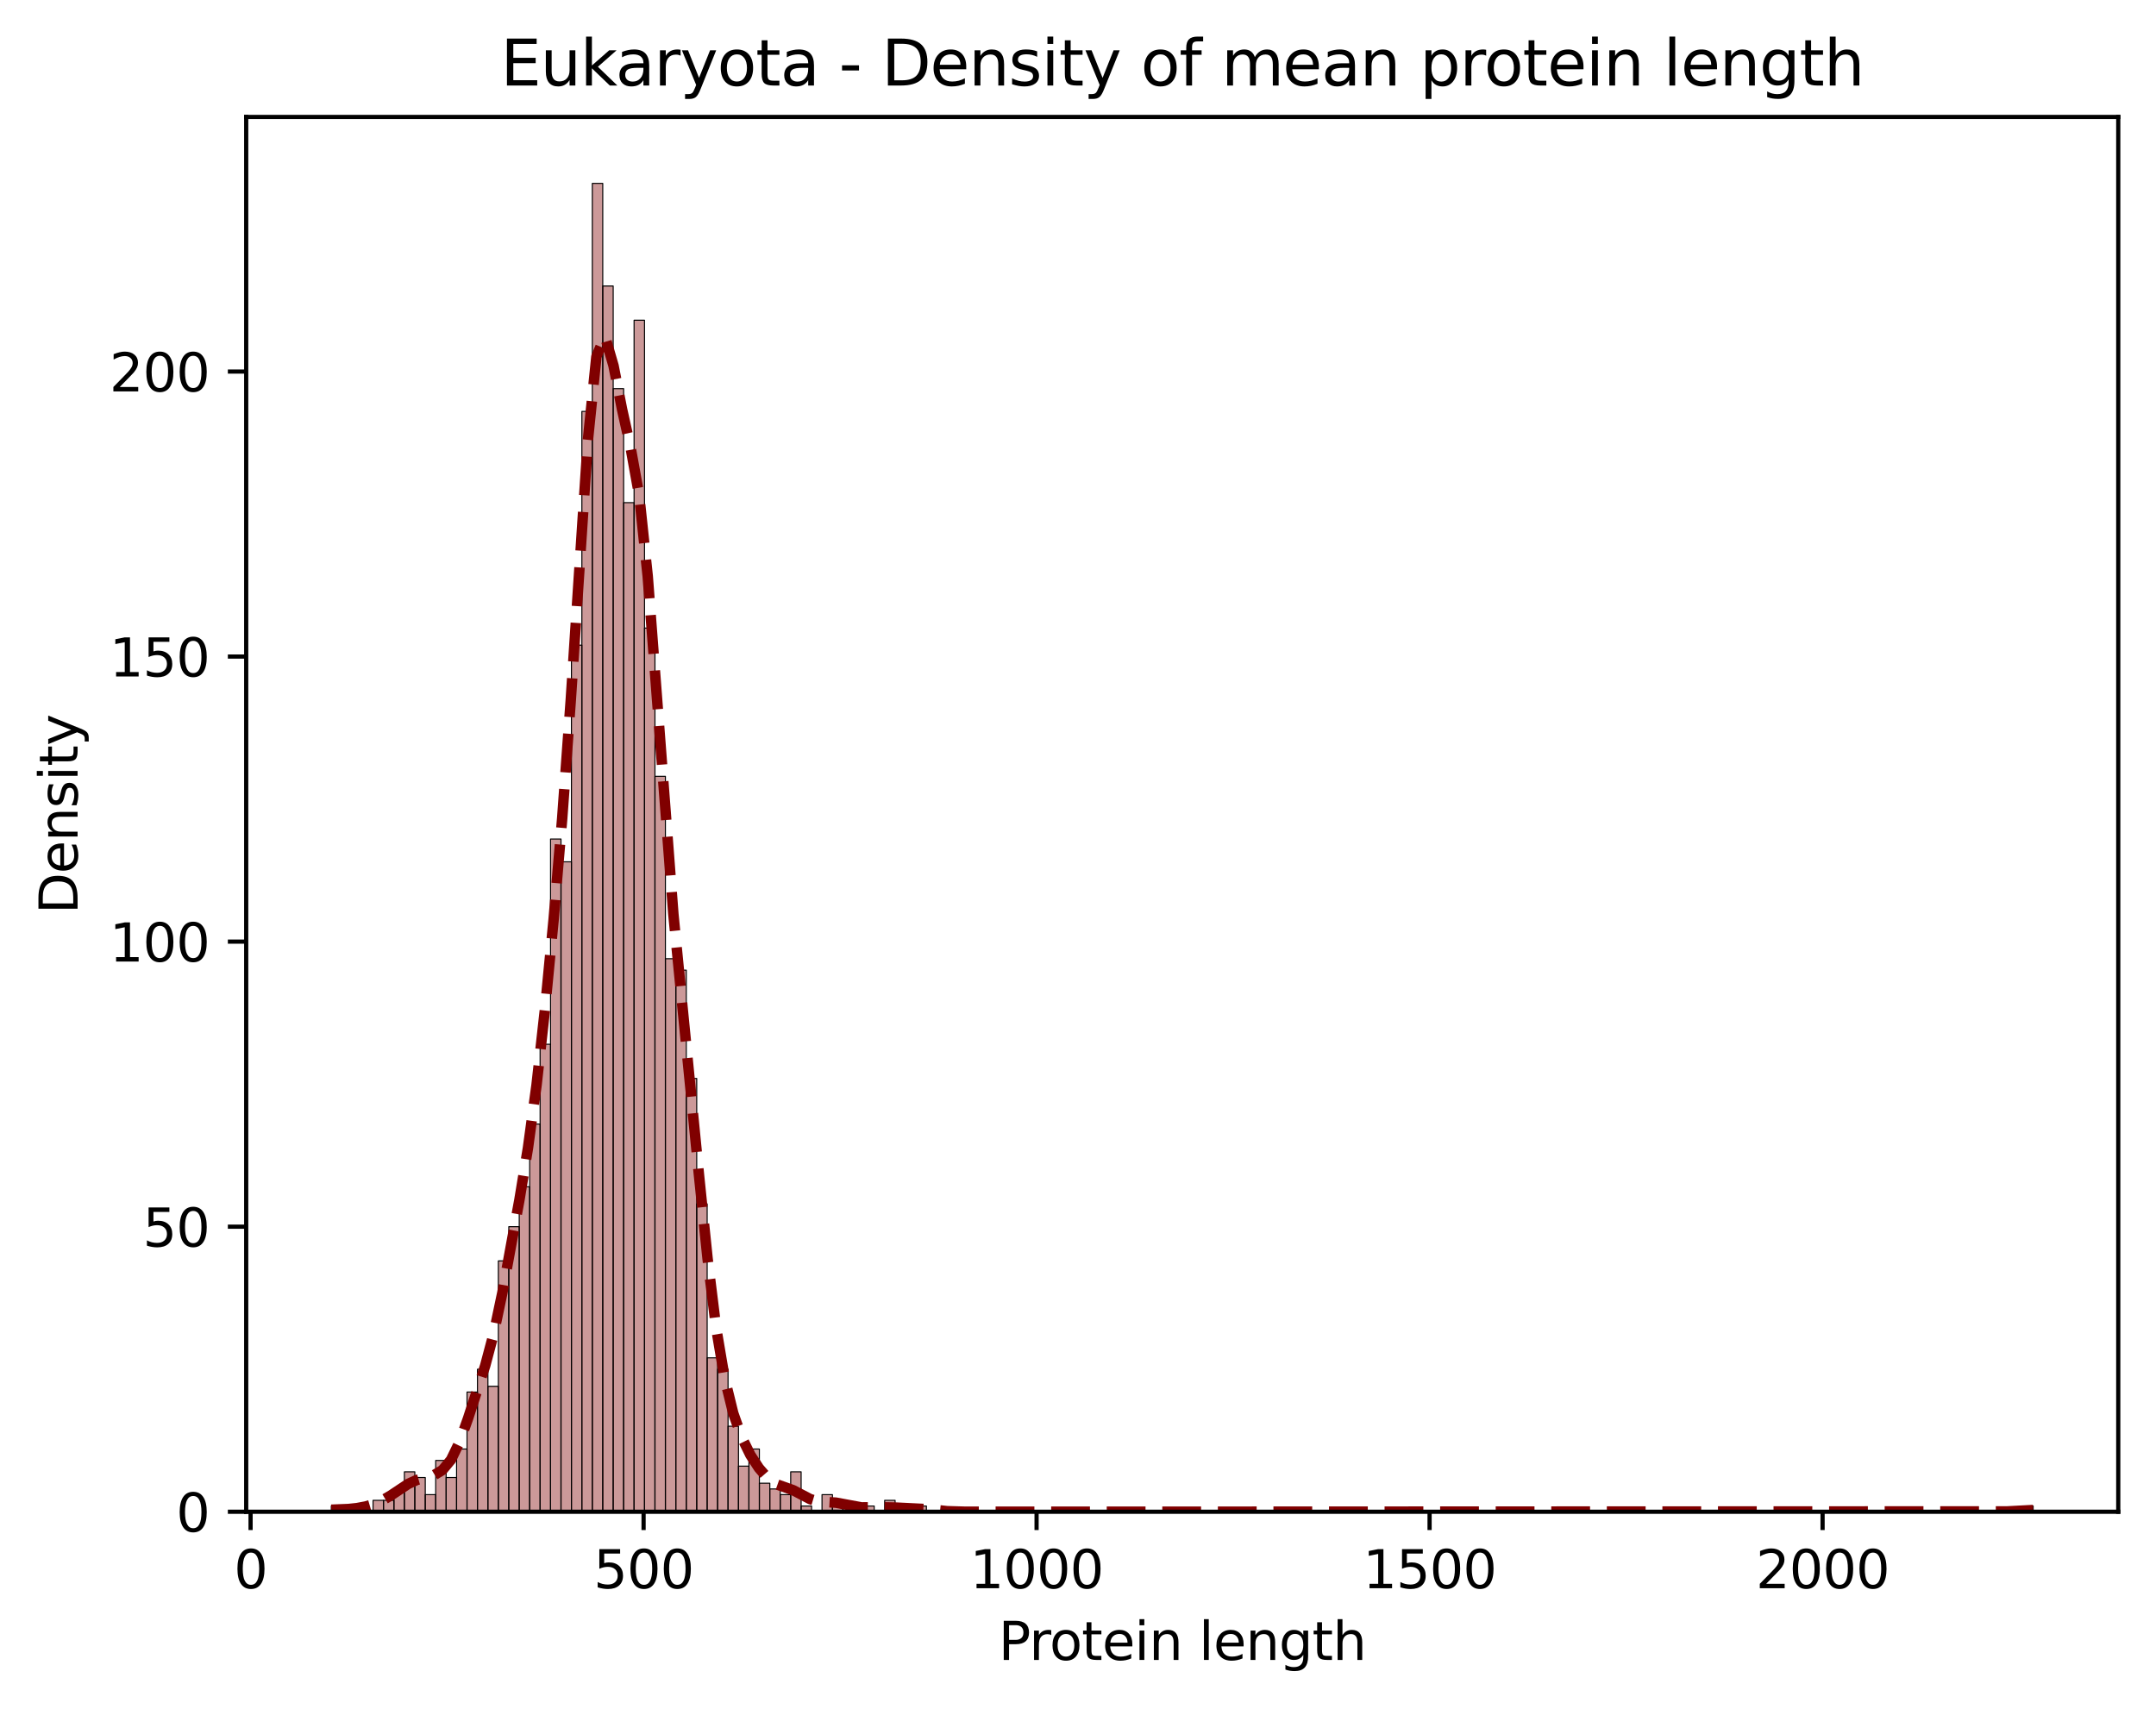 <?xml version="1.0" encoding="utf-8" standalone="no"?>
<!DOCTYPE svg PUBLIC "-//W3C//DTD SVG 1.1//EN"
  "http://www.w3.org/Graphics/SVG/1.1/DTD/svg11.dtd">
<svg xmlns:xlink="http://www.w3.org/1999/xlink" width="411.286pt" height="325.986pt" viewBox="0 0 411.286 325.986" xmlns="http://www.w3.org/2000/svg" version="1.1">
 <defs>
  <style type="text/css">*{stroke-linejoin: round; stroke-linecap: butt}</style>
 </defs>
 <g id="figure_1">
  <g id="patch_1">
   <path d="M 0 325.986 
L 411.286 325.986 
L 411.286 0 
L 0 0 
z
" style="fill: #ffffff"/>
  </g>
  <g id="axes_1">
   <g id="patch_2">
    <path d="M 46.966 288.43 
L 404.086 288.43 
L 404.086 22.318 
L 46.966 22.318 
z
" style="fill: #ffffff"/>
   </g>
   <g id="patch_3">
    <path d="M 63.198 288.43 
L 65.19 288.43 
L 65.19 287.342 
L 63.198 287.342 
z
" clip-path="url(#p324b1916d2)" style="fill: #800000; fill-opacity: 0.4; stroke: #000000; stroke-width: 0.199; stroke-linejoin: miter"/>
   </g>
   <g id="patch_4">
    <path d="M 65.19 288.43 
L 67.182 288.43 
L 67.182 288.43 
L 65.19 288.43 
z
" clip-path="url(#p324b1916d2)" style="fill: #800000; fill-opacity: 0.4; stroke: #000000; stroke-width: 0.199; stroke-linejoin: miter"/>
   </g>
   <g id="patch_5">
    <path d="M 67.182 288.43 
L 69.174 288.43 
L 69.174 287.342 
L 67.182 287.342 
z
" clip-path="url(#p324b1916d2)" style="fill: #800000; fill-opacity: 0.4; stroke: #000000; stroke-width: 0.199; stroke-linejoin: miter"/>
   </g>
   <g id="patch_6">
    <path d="M 69.174 288.43 
L 71.165 288.43 
L 71.165 288.43 
L 69.174 288.43 
z
" clip-path="url(#p324b1916d2)" style="fill: #800000; fill-opacity: 0.4; stroke: #000000; stroke-width: 0.199; stroke-linejoin: miter"/>
   </g>
   <g id="patch_7">
    <path d="M 71.165 288.43 
L 73.157 288.43 
L 73.157 286.255 
L 71.165 286.255 
z
" clip-path="url(#p324b1916d2)" style="fill: #800000; fill-opacity: 0.4; stroke: #000000; stroke-width: 0.199; stroke-linejoin: miter"/>
   </g>
   <g id="patch_8">
    <path d="M 73.157 288.43 
L 75.149 288.43 
L 75.149 286.255 
L 73.157 286.255 
z
" clip-path="url(#p324b1916d2)" style="fill: #800000; fill-opacity: 0.4; stroke: #000000; stroke-width: 0.199; stroke-linejoin: miter"/>
   </g>
   <g id="patch_9">
    <path d="M 75.149 288.43 
L 77.141 288.43 
L 77.141 284.079 
L 75.149 284.079 
z
" clip-path="url(#p324b1916d2)" style="fill: #800000; fill-opacity: 0.4; stroke: #000000; stroke-width: 0.199; stroke-linejoin: miter"/>
   </g>
   <g id="patch_10">
    <path d="M 77.141 288.43 
L 79.132 288.43 
L 79.132 280.816 
L 77.141 280.816 
z
" clip-path="url(#p324b1916d2)" style="fill: #800000; fill-opacity: 0.4; stroke: #000000; stroke-width: 0.199; stroke-linejoin: miter"/>
   </g>
   <g id="patch_11">
    <path d="M 79.132 288.43 
L 81.124 288.43 
L 81.124 281.904 
L 79.132 281.904 
z
" clip-path="url(#p324b1916d2)" style="fill: #800000; fill-opacity: 0.4; stroke: #000000; stroke-width: 0.199; stroke-linejoin: miter"/>
   </g>
   <g id="patch_12">
    <path d="M 81.124 288.43 
L 83.116 288.43 
L 83.116 285.167 
L 81.124 285.167 
z
" clip-path="url(#p324b1916d2)" style="fill: #800000; fill-opacity: 0.4; stroke: #000000; stroke-width: 0.199; stroke-linejoin: miter"/>
   </g>
   <g id="patch_13">
    <path d="M 83.116 288.43 
L 85.108 288.43 
L 85.108 278.641 
L 83.116 278.641 
z
" clip-path="url(#p324b1916d2)" style="fill: #800000; fill-opacity: 0.4; stroke: #000000; stroke-width: 0.199; stroke-linejoin: miter"/>
   </g>
   <g id="patch_14">
    <path d="M 85.108 288.43 
L 87.099 288.43 
L 87.099 281.904 
L 85.108 281.904 
z
" clip-path="url(#p324b1916d2)" style="fill: #800000; fill-opacity: 0.4; stroke: #000000; stroke-width: 0.199; stroke-linejoin: miter"/>
   </g>
   <g id="patch_15">
    <path d="M 87.099 288.43 
L 89.091 288.43 
L 89.091 276.465 
L 87.099 276.465 
z
" clip-path="url(#p324b1916d2)" style="fill: #800000; fill-opacity: 0.4; stroke: #000000; stroke-width: 0.199; stroke-linejoin: miter"/>
   </g>
   <g id="patch_16">
    <path d="M 89.091 288.43 
L 91.083 288.43 
L 91.083 265.588 
L 89.091 265.588 
z
" clip-path="url(#p324b1916d2)" style="fill: #800000; fill-opacity: 0.4; stroke: #000000; stroke-width: 0.199; stroke-linejoin: miter"/>
   </g>
   <g id="patch_17">
    <path d="M 91.083 288.43 
L 93.075 288.43 
L 93.075 261.237 
L 91.083 261.237 
z
" clip-path="url(#p324b1916d2)" style="fill: #800000; fill-opacity: 0.4; stroke: #000000; stroke-width: 0.199; stroke-linejoin: miter"/>
   </g>
   <g id="patch_18">
    <path d="M 93.075 288.43 
L 95.066 288.43 
L 95.066 264.5 
L 93.075 264.5 
z
" clip-path="url(#p324b1916d2)" style="fill: #800000; fill-opacity: 0.4; stroke: #000000; stroke-width: 0.199; stroke-linejoin: miter"/>
   </g>
   <g id="patch_19">
    <path d="M 95.066 288.43 
L 97.058 288.43 
L 97.058 240.57 
L 95.066 240.57 
z
" clip-path="url(#p324b1916d2)" style="fill: #800000; fill-opacity: 0.4; stroke: #000000; stroke-width: 0.199; stroke-linejoin: miter"/>
   </g>
   <g id="patch_20">
    <path d="M 97.058 288.43 
L 99.05 288.43 
L 99.05 234.044 
L 97.058 234.044 
z
" clip-path="url(#p324b1916d2)" style="fill: #800000; fill-opacity: 0.4; stroke: #000000; stroke-width: 0.199; stroke-linejoin: miter"/>
   </g>
   <g id="patch_21">
    <path d="M 99.05 288.43 
L 101.042 288.43 
L 101.042 226.43 
L 99.05 226.43 
z
" clip-path="url(#p324b1916d2)" style="fill: #800000; fill-opacity: 0.4; stroke: #000000; stroke-width: 0.199; stroke-linejoin: miter"/>
   </g>
   <g id="patch_22">
    <path d="M 101.042 288.43 
L 103.033 288.43 
L 103.033 214.465 
L 101.042 214.465 
z
" clip-path="url(#p324b1916d2)" style="fill: #800000; fill-opacity: 0.4; stroke: #000000; stroke-width: 0.199; stroke-linejoin: miter"/>
   </g>
   <g id="patch_23">
    <path d="M 103.033 288.43 
L 105.025 288.43 
L 105.025 199.237 
L 103.033 199.237 
z
" clip-path="url(#p324b1916d2)" style="fill: #800000; fill-opacity: 0.4; stroke: #000000; stroke-width: 0.199; stroke-linejoin: miter"/>
   </g>
   <g id="patch_24">
    <path d="M 105.025 288.43 
L 107.017 288.43 
L 107.017 160.079 
L 105.025 160.079 
z
" clip-path="url(#p324b1916d2)" style="fill: #800000; fill-opacity: 0.4; stroke: #000000; stroke-width: 0.199; stroke-linejoin: miter"/>
   </g>
   <g id="patch_25">
    <path d="M 107.017 288.43 
L 109.009 288.43 
L 109.009 164.429 
L 107.017 164.429 
z
" clip-path="url(#p324b1916d2)" style="fill: #800000; fill-opacity: 0.4; stroke: #000000; stroke-width: 0.199; stroke-linejoin: miter"/>
   </g>
   <g id="patch_26">
    <path d="M 109.009 288.43 
L 111 288.43 
L 111 123.096 
L 109.009 123.096 
z
" clip-path="url(#p324b1916d2)" style="fill: #800000; fill-opacity: 0.4; stroke: #000000; stroke-width: 0.199; stroke-linejoin: miter"/>
   </g>
   <g id="patch_27">
    <path d="M 111 288.43 
L 112.992 288.43 
L 112.992 78.499 
L 111 78.499 
z
" clip-path="url(#p324b1916d2)" style="fill: #800000; fill-opacity: 0.4; stroke: #000000; stroke-width: 0.199; stroke-linejoin: miter"/>
   </g>
   <g id="patch_28">
    <path d="M 112.992 288.43 
L 114.984 288.43 
L 114.984 34.99 
L 112.992 34.99 
z
" clip-path="url(#p324b1916d2)" style="fill: #800000; fill-opacity: 0.4; stroke: #000000; stroke-width: 0.199; stroke-linejoin: miter"/>
   </g>
   <g id="patch_29">
    <path d="M 114.984 288.43 
L 116.975 288.43 
L 116.975 54.569 
L 114.984 54.569 
z
" clip-path="url(#p324b1916d2)" style="fill: #800000; fill-opacity: 0.4; stroke: #000000; stroke-width: 0.199; stroke-linejoin: miter"/>
   </g>
   <g id="patch_30">
    <path d="M 116.975 288.43 
L 118.967 288.43 
L 118.967 74.148 
L 116.975 74.148 
z
" clip-path="url(#p324b1916d2)" style="fill: #800000; fill-opacity: 0.4; stroke: #000000; stroke-width: 0.199; stroke-linejoin: miter"/>
   </g>
   <g id="patch_31">
    <path d="M 118.967 288.43 
L 120.959 288.43 
L 120.959 95.903 
L 118.967 95.903 
z
" clip-path="url(#p324b1916d2)" style="fill: #800000; fill-opacity: 0.4; stroke: #000000; stroke-width: 0.199; stroke-linejoin: miter"/>
   </g>
   <g id="patch_32">
    <path d="M 120.959 288.43 
L 122.951 288.43 
L 122.951 61.096 
L 120.959 61.096 
z
" clip-path="url(#p324b1916d2)" style="fill: #800000; fill-opacity: 0.4; stroke: #000000; stroke-width: 0.199; stroke-linejoin: miter"/>
   </g>
   <g id="patch_33">
    <path d="M 122.951 288.43 
L 124.942 288.43 
L 124.942 119.833 
L 122.951 119.833 
z
" clip-path="url(#p324b1916d2)" style="fill: #800000; fill-opacity: 0.4; stroke: #000000; stroke-width: 0.199; stroke-linejoin: miter"/>
   </g>
   <g id="patch_34">
    <path d="M 124.942 288.43 
L 126.934 288.43 
L 126.934 148.114 
L 124.942 148.114 
z
" clip-path="url(#p324b1916d2)" style="fill: #800000; fill-opacity: 0.4; stroke: #000000; stroke-width: 0.199; stroke-linejoin: miter"/>
   </g>
   <g id="patch_35">
    <path d="M 126.934 288.43 
L 128.926 288.43 
L 128.926 182.921 
L 126.934 182.921 
z
" clip-path="url(#p324b1916d2)" style="fill: #800000; fill-opacity: 0.4; stroke: #000000; stroke-width: 0.199; stroke-linejoin: miter"/>
   </g>
   <g id="patch_36">
    <path d="M 128.926 288.43 
L 130.918 288.43 
L 130.918 185.096 
L 128.926 185.096 
z
" clip-path="url(#p324b1916d2)" style="fill: #800000; fill-opacity: 0.4; stroke: #000000; stroke-width: 0.199; stroke-linejoin: miter"/>
   </g>
   <g id="patch_37">
    <path d="M 130.918 288.43 
L 132.909 288.43 
L 132.909 205.763 
L 130.918 205.763 
z
" clip-path="url(#p324b1916d2)" style="fill: #800000; fill-opacity: 0.4; stroke: #000000; stroke-width: 0.199; stroke-linejoin: miter"/>
   </g>
   <g id="patch_38">
    <path d="M 132.909 288.43 
L 134.901 288.43 
L 134.901 229.693 
L 132.909 229.693 
z
" clip-path="url(#p324b1916d2)" style="fill: #800000; fill-opacity: 0.4; stroke: #000000; stroke-width: 0.199; stroke-linejoin: miter"/>
   </g>
   <g id="patch_39">
    <path d="M 134.901 288.43 
L 136.893 288.43 
L 136.893 259.062 
L 134.901 259.062 
z
" clip-path="url(#p324b1916d2)" style="fill: #800000; fill-opacity: 0.4; stroke: #000000; stroke-width: 0.199; stroke-linejoin: miter"/>
   </g>
   <g id="patch_40">
    <path d="M 136.893 288.43 
L 138.885 288.43 
L 138.885 261.237 
L 136.893 261.237 
z
" clip-path="url(#p324b1916d2)" style="fill: #800000; fill-opacity: 0.4; stroke: #000000; stroke-width: 0.199; stroke-linejoin: miter"/>
   </g>
   <g id="patch_41">
    <path d="M 138.885 288.43 
L 140.876 288.43 
L 140.876 272.114 
L 138.885 272.114 
z
" clip-path="url(#p324b1916d2)" style="fill: #800000; fill-opacity: 0.4; stroke: #000000; stroke-width: 0.199; stroke-linejoin: miter"/>
   </g>
   <g id="patch_42">
    <path d="M 140.876 288.43 
L 142.868 288.43 
L 142.868 279.728 
L 140.876 279.728 
z
" clip-path="url(#p324b1916d2)" style="fill: #800000; fill-opacity: 0.4; stroke: #000000; stroke-width: 0.199; stroke-linejoin: miter"/>
   </g>
   <g id="patch_43">
    <path d="M 142.868 288.43 
L 144.86 288.43 
L 144.86 276.465 
L 142.868 276.465 
z
" clip-path="url(#p324b1916d2)" style="fill: #800000; fill-opacity: 0.4; stroke: #000000; stroke-width: 0.199; stroke-linejoin: miter"/>
   </g>
   <g id="patch_44">
    <path d="M 144.86 288.43 
L 146.852 288.43 
L 146.852 282.991 
L 144.86 282.991 
z
" clip-path="url(#p324b1916d2)" style="fill: #800000; fill-opacity: 0.4; stroke: #000000; stroke-width: 0.199; stroke-linejoin: miter"/>
   </g>
   <g id="patch_45">
    <path d="M 146.852 288.43 
L 148.843 288.43 
L 148.843 284.079 
L 146.852 284.079 
z
" clip-path="url(#p324b1916d2)" style="fill: #800000; fill-opacity: 0.4; stroke: #000000; stroke-width: 0.199; stroke-linejoin: miter"/>
   </g>
   <g id="patch_46">
    <path d="M 148.843 288.43 
L 150.835 288.43 
L 150.835 285.167 
L 148.843 285.167 
z
" clip-path="url(#p324b1916d2)" style="fill: #800000; fill-opacity: 0.4; stroke: #000000; stroke-width: 0.199; stroke-linejoin: miter"/>
   </g>
   <g id="patch_47">
    <path d="M 150.835 288.43 
L 152.827 288.43 
L 152.827 280.816 
L 150.835 280.816 
z
" clip-path="url(#p324b1916d2)" style="fill: #800000; fill-opacity: 0.4; stroke: #000000; stroke-width: 0.199; stroke-linejoin: miter"/>
   </g>
   <g id="patch_48">
    <path d="M 152.827 288.43 
L 154.819 288.43 
L 154.819 287.342 
L 152.827 287.342 
z
" clip-path="url(#p324b1916d2)" style="fill: #800000; fill-opacity: 0.4; stroke: #000000; stroke-width: 0.199; stroke-linejoin: miter"/>
   </g>
   <g id="patch_49">
    <path d="M 154.819 288.43 
L 156.81 288.43 
L 156.81 288.43 
L 154.819 288.43 
z
" clip-path="url(#p324b1916d2)" style="fill: #800000; fill-opacity: 0.4; stroke: #000000; stroke-width: 0.199; stroke-linejoin: miter"/>
   </g>
   <g id="patch_50">
    <path d="M 156.81 288.43 
L 158.802 288.43 
L 158.802 285.167 
L 156.81 285.167 
z
" clip-path="url(#p324b1916d2)" style="fill: #800000; fill-opacity: 0.4; stroke: #000000; stroke-width: 0.199; stroke-linejoin: miter"/>
   </g>
   <g id="patch_51">
    <path d="M 158.802 288.43 
L 160.794 288.43 
L 160.794 286.255 
L 158.802 286.255 
z
" clip-path="url(#p324b1916d2)" style="fill: #800000; fill-opacity: 0.4; stroke: #000000; stroke-width: 0.199; stroke-linejoin: miter"/>
   </g>
   <g id="patch_52">
    <path d="M 160.794 288.43 
L 162.786 288.43 
L 162.786 287.342 
L 160.794 287.342 
z
" clip-path="url(#p324b1916d2)" style="fill: #800000; fill-opacity: 0.4; stroke: #000000; stroke-width: 0.199; stroke-linejoin: miter"/>
   </g>
   <g id="patch_53">
    <path d="M 162.786 288.43 
L 164.777 288.43 
L 164.777 288.43 
L 162.786 288.43 
z
" clip-path="url(#p324b1916d2)" style="fill: #800000; fill-opacity: 0.4; stroke: #000000; stroke-width: 0.199; stroke-linejoin: miter"/>
   </g>
   <g id="patch_54">
    <path d="M 164.777 288.43 
L 166.769 288.43 
L 166.769 287.342 
L 164.777 287.342 
z
" clip-path="url(#p324b1916d2)" style="fill: #800000; fill-opacity: 0.4; stroke: #000000; stroke-width: 0.199; stroke-linejoin: miter"/>
   </g>
   <g id="patch_55">
    <path d="M 166.769 288.43 
L 168.761 288.43 
L 168.761 288.43 
L 166.769 288.43 
z
" clip-path="url(#p324b1916d2)" style="fill: #800000; fill-opacity: 0.4; stroke: #000000; stroke-width: 0.199; stroke-linejoin: miter"/>
   </g>
   <g id="patch_56">
    <path d="M 168.761 288.43 
L 170.753 288.43 
L 170.753 286.255 
L 168.761 286.255 
z
" clip-path="url(#p324b1916d2)" style="fill: #800000; fill-opacity: 0.4; stroke: #000000; stroke-width: 0.199; stroke-linejoin: miter"/>
   </g>
   <g id="patch_57">
    <path d="M 170.753 288.43 
L 172.744 288.43 
L 172.744 288.43 
L 170.753 288.43 
z
" clip-path="url(#p324b1916d2)" style="fill: #800000; fill-opacity: 0.4; stroke: #000000; stroke-width: 0.199; stroke-linejoin: miter"/>
   </g>
   <g id="patch_58">
    <path d="M 172.744 288.43 
L 174.736 288.43 
L 174.736 287.342 
L 172.744 287.342 
z
" clip-path="url(#p324b1916d2)" style="fill: #800000; fill-opacity: 0.4; stroke: #000000; stroke-width: 0.199; stroke-linejoin: miter"/>
   </g>
   <g id="patch_59">
    <path d="M 174.736 288.43 
L 176.728 288.43 
L 176.728 287.342 
L 174.736 287.342 
z
" clip-path="url(#p324b1916d2)" style="fill: #800000; fill-opacity: 0.4; stroke: #000000; stroke-width: 0.199; stroke-linejoin: miter"/>
   </g>
   <g id="patch_60">
    <path d="M 176.728 288.43 
L 178.72 288.43 
L 178.72 288.43 
L 176.728 288.43 
z
" clip-path="url(#p324b1916d2)" style="fill: #800000; fill-opacity: 0.4; stroke: #000000; stroke-width: 0.199; stroke-linejoin: miter"/>
   </g>
   <g id="patch_61">
    <path d="M 178.72 288.43 
L 180.711 288.43 
L 180.711 288.43 
L 178.72 288.43 
z
" clip-path="url(#p324b1916d2)" style="fill: #800000; fill-opacity: 0.4; stroke: #000000; stroke-width: 0.199; stroke-linejoin: miter"/>
   </g>
   <g id="patch_62">
    <path d="M 180.711 288.43 
L 182.703 288.43 
L 182.703 288.43 
L 180.711 288.43 
z
" clip-path="url(#p324b1916d2)" style="fill: #800000; fill-opacity: 0.4; stroke: #000000; stroke-width: 0.199; stroke-linejoin: miter"/>
   </g>
   <g id="patch_63">
    <path d="M 182.703 288.43 
L 184.695 288.43 
L 184.695 288.43 
L 182.703 288.43 
z
" clip-path="url(#p324b1916d2)" style="fill: #800000; fill-opacity: 0.4; stroke: #000000; stroke-width: 0.199; stroke-linejoin: miter"/>
   </g>
   <g id="patch_64">
    <path d="M 184.695 288.43 
L 186.687 288.43 
L 186.687 288.43 
L 184.695 288.43 
z
" clip-path="url(#p324b1916d2)" style="fill: #800000; fill-opacity: 0.4; stroke: #000000; stroke-width: 0.199; stroke-linejoin: miter"/>
   </g>
   <g id="patch_65">
    <path d="M 186.687 288.43 
L 188.678 288.43 
L 188.678 288.43 
L 186.687 288.43 
z
" clip-path="url(#p324b1916d2)" style="fill: #800000; fill-opacity: 0.4; stroke: #000000; stroke-width: 0.199; stroke-linejoin: miter"/>
   </g>
   <g id="patch_66">
    <path d="M 188.678 288.43 
L 190.67 288.43 
L 190.67 288.43 
L 188.678 288.43 
z
" clip-path="url(#p324b1916d2)" style="fill: #800000; fill-opacity: 0.4; stroke: #000000; stroke-width: 0.199; stroke-linejoin: miter"/>
   </g>
   <g id="patch_67">
    <path d="M 190.67 288.43 
L 192.662 288.43 
L 192.662 288.43 
L 190.67 288.43 
z
" clip-path="url(#p324b1916d2)" style="fill: #800000; fill-opacity: 0.4; stroke: #000000; stroke-width: 0.199; stroke-linejoin: miter"/>
   </g>
   <g id="patch_68">
    <path d="M 192.662 288.43 
L 194.654 288.43 
L 194.654 288.43 
L 192.662 288.43 
z
" clip-path="url(#p324b1916d2)" style="fill: #800000; fill-opacity: 0.4; stroke: #000000; stroke-width: 0.199; stroke-linejoin: miter"/>
   </g>
   <g id="patch_69">
    <path d="M 194.654 288.43 
L 196.645 288.43 
L 196.645 288.43 
L 194.654 288.43 
z
" clip-path="url(#p324b1916d2)" style="fill: #800000; fill-opacity: 0.4; stroke: #000000; stroke-width: 0.199; stroke-linejoin: miter"/>
   </g>
   <g id="patch_70">
    <path d="M 196.645 288.43 
L 198.637 288.43 
L 198.637 288.43 
L 196.645 288.43 
z
" clip-path="url(#p324b1916d2)" style="fill: #800000; fill-opacity: 0.4; stroke: #000000; stroke-width: 0.199; stroke-linejoin: miter"/>
   </g>
   <g id="patch_71">
    <path d="M 198.637 288.43 
L 200.629 288.43 
L 200.629 288.43 
L 198.637 288.43 
z
" clip-path="url(#p324b1916d2)" style="fill: #800000; fill-opacity: 0.4; stroke: #000000; stroke-width: 0.199; stroke-linejoin: miter"/>
   </g>
   <g id="patch_72">
    <path d="M 200.629 288.43 
L 202.621 288.43 
L 202.621 288.43 
L 200.629 288.43 
z
" clip-path="url(#p324b1916d2)" style="fill: #800000; fill-opacity: 0.4; stroke: #000000; stroke-width: 0.199; stroke-linejoin: miter"/>
   </g>
   <g id="patch_73">
    <path d="M 202.621 288.43 
L 204.612 288.43 
L 204.612 288.43 
L 202.621 288.43 
z
" clip-path="url(#p324b1916d2)" style="fill: #800000; fill-opacity: 0.4; stroke: #000000; stroke-width: 0.199; stroke-linejoin: miter"/>
   </g>
   <g id="patch_74">
    <path d="M 204.612 288.43 
L 206.604 288.43 
L 206.604 288.43 
L 204.612 288.43 
z
" clip-path="url(#p324b1916d2)" style="fill: #800000; fill-opacity: 0.4; stroke: #000000; stroke-width: 0.199; stroke-linejoin: miter"/>
   </g>
   <g id="patch_75">
    <path d="M 206.604 288.43 
L 208.596 288.43 
L 208.596 288.43 
L 206.604 288.43 
z
" clip-path="url(#p324b1916d2)" style="fill: #800000; fill-opacity: 0.4; stroke: #000000; stroke-width: 0.199; stroke-linejoin: miter"/>
   </g>
   <g id="patch_76">
    <path d="M 208.596 288.43 
L 210.588 288.43 
L 210.588 288.43 
L 208.596 288.43 
z
" clip-path="url(#p324b1916d2)" style="fill: #800000; fill-opacity: 0.4; stroke: #000000; stroke-width: 0.199; stroke-linejoin: miter"/>
   </g>
   <g id="patch_77">
    <path d="M 210.588 288.43 
L 212.579 288.43 
L 212.579 288.43 
L 210.588 288.43 
z
" clip-path="url(#p324b1916d2)" style="fill: #800000; fill-opacity: 0.4; stroke: #000000; stroke-width: 0.199; stroke-linejoin: miter"/>
   </g>
   <g id="patch_78">
    <path d="M 212.579 288.43 
L 214.571 288.43 
L 214.571 288.43 
L 212.579 288.43 
z
" clip-path="url(#p324b1916d2)" style="fill: #800000; fill-opacity: 0.4; stroke: #000000; stroke-width: 0.199; stroke-linejoin: miter"/>
   </g>
   <g id="patch_79">
    <path d="M 214.571 288.43 
L 216.563 288.43 
L 216.563 288.43 
L 214.571 288.43 
z
" clip-path="url(#p324b1916d2)" style="fill: #800000; fill-opacity: 0.4; stroke: #000000; stroke-width: 0.199; stroke-linejoin: miter"/>
   </g>
   <g id="patch_80">
    <path d="M 216.563 288.43 
L 218.555 288.43 
L 218.555 288.43 
L 216.563 288.43 
z
" clip-path="url(#p324b1916d2)" style="fill: #800000; fill-opacity: 0.4; stroke: #000000; stroke-width: 0.199; stroke-linejoin: miter"/>
   </g>
   <g id="patch_81">
    <path d="M 218.555 288.43 
L 220.546 288.43 
L 220.546 288.43 
L 218.555 288.43 
z
" clip-path="url(#p324b1916d2)" style="fill: #800000; fill-opacity: 0.4; stroke: #000000; stroke-width: 0.199; stroke-linejoin: miter"/>
   </g>
   <g id="patch_82">
    <path d="M 220.546 288.43 
L 222.538 288.43 
L 222.538 288.43 
L 220.546 288.43 
z
" clip-path="url(#p324b1916d2)" style="fill: #800000; fill-opacity: 0.4; stroke: #000000; stroke-width: 0.199; stroke-linejoin: miter"/>
   </g>
   <g id="patch_83">
    <path d="M 222.538 288.43 
L 224.53 288.43 
L 224.53 288.43 
L 222.538 288.43 
z
" clip-path="url(#p324b1916d2)" style="fill: #800000; fill-opacity: 0.4; stroke: #000000; stroke-width: 0.199; stroke-linejoin: miter"/>
   </g>
   <g id="patch_84">
    <path d="M 224.53 288.43 
L 226.521 288.43 
L 226.521 288.43 
L 224.53 288.43 
z
" clip-path="url(#p324b1916d2)" style="fill: #800000; fill-opacity: 0.4; stroke: #000000; stroke-width: 0.199; stroke-linejoin: miter"/>
   </g>
   <g id="patch_85">
    <path d="M 226.521 288.43 
L 228.513 288.43 
L 228.513 288.43 
L 226.521 288.43 
z
" clip-path="url(#p324b1916d2)" style="fill: #800000; fill-opacity: 0.4; stroke: #000000; stroke-width: 0.199; stroke-linejoin: miter"/>
   </g>
   <g id="patch_86">
    <path d="M 228.513 288.43 
L 230.505 288.43 
L 230.505 288.43 
L 228.513 288.43 
z
" clip-path="url(#p324b1916d2)" style="fill: #800000; fill-opacity: 0.4; stroke: #000000; stroke-width: 0.199; stroke-linejoin: miter"/>
   </g>
   <g id="patch_87">
    <path d="M 230.505 288.43 
L 232.497 288.43 
L 232.497 288.43 
L 230.505 288.43 
z
" clip-path="url(#p324b1916d2)" style="fill: #800000; fill-opacity: 0.4; stroke: #000000; stroke-width: 0.199; stroke-linejoin: miter"/>
   </g>
   <g id="patch_88">
    <path d="M 232.497 288.43 
L 234.488 288.43 
L 234.488 288.43 
L 232.497 288.43 
z
" clip-path="url(#p324b1916d2)" style="fill: #800000; fill-opacity: 0.4; stroke: #000000; stroke-width: 0.199; stroke-linejoin: miter"/>
   </g>
   <g id="patch_89">
    <path d="M 234.488 288.43 
L 236.48 288.43 
L 236.48 288.43 
L 234.488 288.43 
z
" clip-path="url(#p324b1916d2)" style="fill: #800000; fill-opacity: 0.4; stroke: #000000; stroke-width: 0.199; stroke-linejoin: miter"/>
   </g>
   <g id="patch_90">
    <path d="M 236.48 288.43 
L 238.472 288.43 
L 238.472 288.43 
L 236.48 288.43 
z
" clip-path="url(#p324b1916d2)" style="fill: #800000; fill-opacity: 0.4; stroke: #000000; stroke-width: 0.199; stroke-linejoin: miter"/>
   </g>
   <g id="patch_91">
    <path d="M 238.472 288.43 
L 240.464 288.43 
L 240.464 288.43 
L 238.472 288.43 
z
" clip-path="url(#p324b1916d2)" style="fill: #800000; fill-opacity: 0.4; stroke: #000000; stroke-width: 0.199; stroke-linejoin: miter"/>
   </g>
   <g id="patch_92">
    <path d="M 240.464 288.43 
L 242.455 288.43 
L 242.455 288.43 
L 240.464 288.43 
z
" clip-path="url(#p324b1916d2)" style="fill: #800000; fill-opacity: 0.4; stroke: #000000; stroke-width: 0.199; stroke-linejoin: miter"/>
   </g>
   <g id="patch_93">
    <path d="M 242.455 288.43 
L 244.447 288.43 
L 244.447 288.43 
L 242.455 288.43 
z
" clip-path="url(#p324b1916d2)" style="fill: #800000; fill-opacity: 0.4; stroke: #000000; stroke-width: 0.199; stroke-linejoin: miter"/>
   </g>
   <g id="patch_94">
    <path d="M 244.447 288.43 
L 246.439 288.43 
L 246.439 288.43 
L 244.447 288.43 
z
" clip-path="url(#p324b1916d2)" style="fill: #800000; fill-opacity: 0.4; stroke: #000000; stroke-width: 0.199; stroke-linejoin: miter"/>
   </g>
   <g id="patch_95">
    <path d="M 246.439 288.43 
L 248.431 288.43 
L 248.431 288.43 
L 246.439 288.43 
z
" clip-path="url(#p324b1916d2)" style="fill: #800000; fill-opacity: 0.4; stroke: #000000; stroke-width: 0.199; stroke-linejoin: miter"/>
   </g>
   <g id="patch_96">
    <path d="M 248.431 288.43 
L 250.422 288.43 
L 250.422 288.43 
L 248.431 288.43 
z
" clip-path="url(#p324b1916d2)" style="fill: #800000; fill-opacity: 0.4; stroke: #000000; stroke-width: 0.199; stroke-linejoin: miter"/>
   </g>
   <g id="patch_97">
    <path d="M 250.422 288.43 
L 252.414 288.43 
L 252.414 288.43 
L 250.422 288.43 
z
" clip-path="url(#p324b1916d2)" style="fill: #800000; fill-opacity: 0.4; stroke: #000000; stroke-width: 0.199; stroke-linejoin: miter"/>
   </g>
   <g id="patch_98">
    <path d="M 252.414 288.43 
L 254.406 288.43 
L 254.406 288.43 
L 252.414 288.43 
z
" clip-path="url(#p324b1916d2)" style="fill: #800000; fill-opacity: 0.4; stroke: #000000; stroke-width: 0.199; stroke-linejoin: miter"/>
   </g>
   <g id="patch_99">
    <path d="M 254.406 288.43 
L 256.398 288.43 
L 256.398 288.43 
L 254.406 288.43 
z
" clip-path="url(#p324b1916d2)" style="fill: #800000; fill-opacity: 0.4; stroke: #000000; stroke-width: 0.199; stroke-linejoin: miter"/>
   </g>
   <g id="patch_100">
    <path d="M 256.398 288.43 
L 258.389 288.43 
L 258.389 288.43 
L 256.398 288.43 
z
" clip-path="url(#p324b1916d2)" style="fill: #800000; fill-opacity: 0.4; stroke: #000000; stroke-width: 0.199; stroke-linejoin: miter"/>
   </g>
   <g id="patch_101">
    <path d="M 258.389 288.43 
L 260.381 288.43 
L 260.381 288.43 
L 258.389 288.43 
z
" clip-path="url(#p324b1916d2)" style="fill: #800000; fill-opacity: 0.4; stroke: #000000; stroke-width: 0.199; stroke-linejoin: miter"/>
   </g>
   <g id="patch_102">
    <path d="M 260.381 288.43 
L 262.373 288.43 
L 262.373 288.43 
L 260.381 288.43 
z
" clip-path="url(#p324b1916d2)" style="fill: #800000; fill-opacity: 0.4; stroke: #000000; stroke-width: 0.199; stroke-linejoin: miter"/>
   </g>
   <g id="patch_103">
    <path d="M 262.373 288.43 
L 264.365 288.43 
L 264.365 288.43 
L 262.373 288.43 
z
" clip-path="url(#p324b1916d2)" style="fill: #800000; fill-opacity: 0.4; stroke: #000000; stroke-width: 0.199; stroke-linejoin: miter"/>
   </g>
   <g id="patch_104">
    <path d="M 264.365 288.43 
L 266.356 288.43 
L 266.356 288.43 
L 264.365 288.43 
z
" clip-path="url(#p324b1916d2)" style="fill: #800000; fill-opacity: 0.4; stroke: #000000; stroke-width: 0.199; stroke-linejoin: miter"/>
   </g>
   <g id="patch_105">
    <path d="M 266.356 288.43 
L 268.348 288.43 
L 268.348 288.43 
L 266.356 288.43 
z
" clip-path="url(#p324b1916d2)" style="fill: #800000; fill-opacity: 0.4; stroke: #000000; stroke-width: 0.199; stroke-linejoin: miter"/>
   </g>
   <g id="patch_106">
    <path d="M 268.348 288.43 
L 270.34 288.43 
L 270.34 288.43 
L 268.348 288.43 
z
" clip-path="url(#p324b1916d2)" style="fill: #800000; fill-opacity: 0.4; stroke: #000000; stroke-width: 0.199; stroke-linejoin: miter"/>
   </g>
   <g id="patch_107">
    <path d="M 270.34 288.43 
L 272.332 288.43 
L 272.332 288.43 
L 270.34 288.43 
z
" clip-path="url(#p324b1916d2)" style="fill: #800000; fill-opacity: 0.4; stroke: #000000; stroke-width: 0.199; stroke-linejoin: miter"/>
   </g>
   <g id="patch_108">
    <path d="M 272.332 288.43 
L 274.323 288.43 
L 274.323 288.43 
L 272.332 288.43 
z
" clip-path="url(#p324b1916d2)" style="fill: #800000; fill-opacity: 0.4; stroke: #000000; stroke-width: 0.199; stroke-linejoin: miter"/>
   </g>
   <g id="patch_109">
    <path d="M 274.323 288.43 
L 276.315 288.43 
L 276.315 288.43 
L 274.323 288.43 
z
" clip-path="url(#p324b1916d2)" style="fill: #800000; fill-opacity: 0.4; stroke: #000000; stroke-width: 0.199; stroke-linejoin: miter"/>
   </g>
   <g id="patch_110">
    <path d="M 276.315 288.43 
L 278.307 288.43 
L 278.307 288.43 
L 276.315 288.43 
z
" clip-path="url(#p324b1916d2)" style="fill: #800000; fill-opacity: 0.4; stroke: #000000; stroke-width: 0.199; stroke-linejoin: miter"/>
   </g>
   <g id="patch_111">
    <path d="M 278.307 288.43 
L 280.299 288.43 
L 280.299 288.43 
L 278.307 288.43 
z
" clip-path="url(#p324b1916d2)" style="fill: #800000; fill-opacity: 0.4; stroke: #000000; stroke-width: 0.199; stroke-linejoin: miter"/>
   </g>
   <g id="patch_112">
    <path d="M 280.299 288.43 
L 282.29 288.43 
L 282.29 288.43 
L 280.299 288.43 
z
" clip-path="url(#p324b1916d2)" style="fill: #800000; fill-opacity: 0.4; stroke: #000000; stroke-width: 0.199; stroke-linejoin: miter"/>
   </g>
   <g id="patch_113">
    <path d="M 282.29 288.43 
L 284.282 288.43 
L 284.282 288.43 
L 282.29 288.43 
z
" clip-path="url(#p324b1916d2)" style="fill: #800000; fill-opacity: 0.4; stroke: #000000; stroke-width: 0.199; stroke-linejoin: miter"/>
   </g>
   <g id="patch_114">
    <path d="M 284.282 288.43 
L 286.274 288.43 
L 286.274 288.43 
L 284.282 288.43 
z
" clip-path="url(#p324b1916d2)" style="fill: #800000; fill-opacity: 0.4; stroke: #000000; stroke-width: 0.199; stroke-linejoin: miter"/>
   </g>
   <g id="patch_115">
    <path d="M 286.274 288.43 
L 288.266 288.43 
L 288.266 288.43 
L 286.274 288.43 
z
" clip-path="url(#p324b1916d2)" style="fill: #800000; fill-opacity: 0.4; stroke: #000000; stroke-width: 0.199; stroke-linejoin: miter"/>
   </g>
   <g id="patch_116">
    <path d="M 288.266 288.43 
L 290.257 288.43 
L 290.257 288.43 
L 288.266 288.43 
z
" clip-path="url(#p324b1916d2)" style="fill: #800000; fill-opacity: 0.4; stroke: #000000; stroke-width: 0.199; stroke-linejoin: miter"/>
   </g>
   <g id="patch_117">
    <path d="M 290.257 288.43 
L 292.249 288.43 
L 292.249 288.43 
L 290.257 288.43 
z
" clip-path="url(#p324b1916d2)" style="fill: #800000; fill-opacity: 0.4; stroke: #000000; stroke-width: 0.199; stroke-linejoin: miter"/>
   </g>
   <g id="patch_118">
    <path d="M 292.249 288.43 
L 294.241 288.43 
L 294.241 288.43 
L 292.249 288.43 
z
" clip-path="url(#p324b1916d2)" style="fill: #800000; fill-opacity: 0.4; stroke: #000000; stroke-width: 0.199; stroke-linejoin: miter"/>
   </g>
   <g id="patch_119">
    <path d="M 294.241 288.43 
L 296.233 288.43 
L 296.233 288.43 
L 294.241 288.43 
z
" clip-path="url(#p324b1916d2)" style="fill: #800000; fill-opacity: 0.4; stroke: #000000; stroke-width: 0.199; stroke-linejoin: miter"/>
   </g>
   <g id="patch_120">
    <path d="M 296.233 288.43 
L 298.224 288.43 
L 298.224 288.43 
L 296.233 288.43 
z
" clip-path="url(#p324b1916d2)" style="fill: #800000; fill-opacity: 0.4; stroke: #000000; stroke-width: 0.199; stroke-linejoin: miter"/>
   </g>
   <g id="patch_121">
    <path d="M 298.224 288.43 
L 300.216 288.43 
L 300.216 288.43 
L 298.224 288.43 
z
" clip-path="url(#p324b1916d2)" style="fill: #800000; fill-opacity: 0.4; stroke: #000000; stroke-width: 0.199; stroke-linejoin: miter"/>
   </g>
   <g id="patch_122">
    <path d="M 300.216 288.43 
L 302.208 288.43 
L 302.208 288.43 
L 300.216 288.43 
z
" clip-path="url(#p324b1916d2)" style="fill: #800000; fill-opacity: 0.4; stroke: #000000; stroke-width: 0.199; stroke-linejoin: miter"/>
   </g>
   <g id="patch_123">
    <path d="M 302.208 288.43 
L 304.2 288.43 
L 304.2 288.43 
L 302.208 288.43 
z
" clip-path="url(#p324b1916d2)" style="fill: #800000; fill-opacity: 0.4; stroke: #000000; stroke-width: 0.199; stroke-linejoin: miter"/>
   </g>
   <g id="patch_124">
    <path d="M 304.2 288.43 
L 306.191 288.43 
L 306.191 288.43 
L 304.2 288.43 
z
" clip-path="url(#p324b1916d2)" style="fill: #800000; fill-opacity: 0.4; stroke: #000000; stroke-width: 0.199; stroke-linejoin: miter"/>
   </g>
   <g id="patch_125">
    <path d="M 306.191 288.43 
L 308.183 288.43 
L 308.183 288.43 
L 306.191 288.43 
z
" clip-path="url(#p324b1916d2)" style="fill: #800000; fill-opacity: 0.4; stroke: #000000; stroke-width: 0.199; stroke-linejoin: miter"/>
   </g>
   <g id="patch_126">
    <path d="M 308.183 288.43 
L 310.175 288.43 
L 310.175 288.43 
L 308.183 288.43 
z
" clip-path="url(#p324b1916d2)" style="fill: #800000; fill-opacity: 0.4; stroke: #000000; stroke-width: 0.199; stroke-linejoin: miter"/>
   </g>
   <g id="patch_127">
    <path d="M 310.175 288.43 
L 312.167 288.43 
L 312.167 288.43 
L 310.175 288.43 
z
" clip-path="url(#p324b1916d2)" style="fill: #800000; fill-opacity: 0.4; stroke: #000000; stroke-width: 0.199; stroke-linejoin: miter"/>
   </g>
   <g id="patch_128">
    <path d="M 312.167 288.43 
L 314.158 288.43 
L 314.158 288.43 
L 312.167 288.43 
z
" clip-path="url(#p324b1916d2)" style="fill: #800000; fill-opacity: 0.4; stroke: #000000; stroke-width: 0.199; stroke-linejoin: miter"/>
   </g>
   <g id="patch_129">
    <path d="M 314.158 288.43 
L 316.15 288.43 
L 316.15 288.43 
L 314.158 288.43 
z
" clip-path="url(#p324b1916d2)" style="fill: #800000; fill-opacity: 0.4; stroke: #000000; stroke-width: 0.199; stroke-linejoin: miter"/>
   </g>
   <g id="patch_130">
    <path d="M 316.15 288.43 
L 318.142 288.43 
L 318.142 288.43 
L 316.15 288.43 
z
" clip-path="url(#p324b1916d2)" style="fill: #800000; fill-opacity: 0.4; stroke: #000000; stroke-width: 0.199; stroke-linejoin: miter"/>
   </g>
   <g id="patch_131">
    <path d="M 318.142 288.43 
L 320.134 288.43 
L 320.134 288.43 
L 318.142 288.43 
z
" clip-path="url(#p324b1916d2)" style="fill: #800000; fill-opacity: 0.4; stroke: #000000; stroke-width: 0.199; stroke-linejoin: miter"/>
   </g>
   <g id="patch_132">
    <path d="M 320.134 288.43 
L 322.125 288.43 
L 322.125 288.43 
L 320.134 288.43 
z
" clip-path="url(#p324b1916d2)" style="fill: #800000; fill-opacity: 0.4; stroke: #000000; stroke-width: 0.199; stroke-linejoin: miter"/>
   </g>
   <g id="patch_133">
    <path d="M 322.125 288.43 
L 324.117 288.43 
L 324.117 288.43 
L 322.125 288.43 
z
" clip-path="url(#p324b1916d2)" style="fill: #800000; fill-opacity: 0.4; stroke: #000000; stroke-width: 0.199; stroke-linejoin: miter"/>
   </g>
   <g id="patch_134">
    <path d="M 324.117 288.43 
L 326.109 288.43 
L 326.109 288.43 
L 324.117 288.43 
z
" clip-path="url(#p324b1916d2)" style="fill: #800000; fill-opacity: 0.4; stroke: #000000; stroke-width: 0.199; stroke-linejoin: miter"/>
   </g>
   <g id="patch_135">
    <path d="M 326.109 288.43 
L 328.101 288.43 
L 328.101 288.43 
L 326.109 288.43 
z
" clip-path="url(#p324b1916d2)" style="fill: #800000; fill-opacity: 0.4; stroke: #000000; stroke-width: 0.199; stroke-linejoin: miter"/>
   </g>
   <g id="patch_136">
    <path d="M 328.101 288.43 
L 330.092 288.43 
L 330.092 288.43 
L 328.101 288.43 
z
" clip-path="url(#p324b1916d2)" style="fill: #800000; fill-opacity: 0.4; stroke: #000000; stroke-width: 0.199; stroke-linejoin: miter"/>
   </g>
   <g id="patch_137">
    <path d="M 330.092 288.43 
L 332.084 288.43 
L 332.084 288.43 
L 330.092 288.43 
z
" clip-path="url(#p324b1916d2)" style="fill: #800000; fill-opacity: 0.4; stroke: #000000; stroke-width: 0.199; stroke-linejoin: miter"/>
   </g>
   <g id="patch_138">
    <path d="M 332.084 288.43 
L 334.076 288.43 
L 334.076 288.43 
L 332.084 288.43 
z
" clip-path="url(#p324b1916d2)" style="fill: #800000; fill-opacity: 0.4; stroke: #000000; stroke-width: 0.199; stroke-linejoin: miter"/>
   </g>
   <g id="patch_139">
    <path d="M 334.076 288.43 
L 336.068 288.43 
L 336.068 288.43 
L 334.076 288.43 
z
" clip-path="url(#p324b1916d2)" style="fill: #800000; fill-opacity: 0.4; stroke: #000000; stroke-width: 0.199; stroke-linejoin: miter"/>
   </g>
   <g id="patch_140">
    <path d="M 336.068 288.43 
L 338.059 288.43 
L 338.059 288.43 
L 336.068 288.43 
z
" clip-path="url(#p324b1916d2)" style="fill: #800000; fill-opacity: 0.4; stroke: #000000; stroke-width: 0.199; stroke-linejoin: miter"/>
   </g>
   <g id="patch_141">
    <path d="M 338.059 288.43 
L 340.051 288.43 
L 340.051 288.43 
L 338.059 288.43 
z
" clip-path="url(#p324b1916d2)" style="fill: #800000; fill-opacity: 0.4; stroke: #000000; stroke-width: 0.199; stroke-linejoin: miter"/>
   </g>
   <g id="patch_142">
    <path d="M 340.051 288.43 
L 342.043 288.43 
L 342.043 288.43 
L 340.051 288.43 
z
" clip-path="url(#p324b1916d2)" style="fill: #800000; fill-opacity: 0.4; stroke: #000000; stroke-width: 0.199; stroke-linejoin: miter"/>
   </g>
   <g id="patch_143">
    <path d="M 342.043 288.43 
L 344.034 288.43 
L 344.034 288.43 
L 342.043 288.43 
z
" clip-path="url(#p324b1916d2)" style="fill: #800000; fill-opacity: 0.4; stroke: #000000; stroke-width: 0.199; stroke-linejoin: miter"/>
   </g>
   <g id="patch_144">
    <path d="M 344.034 288.43 
L 346.026 288.43 
L 346.026 288.43 
L 344.034 288.43 
z
" clip-path="url(#p324b1916d2)" style="fill: #800000; fill-opacity: 0.4; stroke: #000000; stroke-width: 0.199; stroke-linejoin: miter"/>
   </g>
   <g id="patch_145">
    <path d="M 346.026 288.43 
L 348.018 288.43 
L 348.018 288.43 
L 346.026 288.43 
z
" clip-path="url(#p324b1916d2)" style="fill: #800000; fill-opacity: 0.4; stroke: #000000; stroke-width: 0.199; stroke-linejoin: miter"/>
   </g>
   <g id="patch_146">
    <path d="M 348.018 288.43 
L 350.01 288.43 
L 350.01 288.43 
L 348.018 288.43 
z
" clip-path="url(#p324b1916d2)" style="fill: #800000; fill-opacity: 0.4; stroke: #000000; stroke-width: 0.199; stroke-linejoin: miter"/>
   </g>
   <g id="patch_147">
    <path d="M 350.01 288.43 
L 352.001 288.43 
L 352.001 288.43 
L 350.01 288.43 
z
" clip-path="url(#p324b1916d2)" style="fill: #800000; fill-opacity: 0.4; stroke: #000000; stroke-width: 0.199; stroke-linejoin: miter"/>
   </g>
   <g id="patch_148">
    <path d="M 352.001 288.43 
L 353.993 288.43 
L 353.993 288.43 
L 352.001 288.43 
z
" clip-path="url(#p324b1916d2)" style="fill: #800000; fill-opacity: 0.4; stroke: #000000; stroke-width: 0.199; stroke-linejoin: miter"/>
   </g>
   <g id="patch_149">
    <path d="M 353.993 288.43 
L 355.985 288.43 
L 355.985 288.43 
L 353.993 288.43 
z
" clip-path="url(#p324b1916d2)" style="fill: #800000; fill-opacity: 0.4; stroke: #000000; stroke-width: 0.199; stroke-linejoin: miter"/>
   </g>
   <g id="patch_150">
    <path d="M 355.985 288.43 
L 357.977 288.43 
L 357.977 288.43 
L 355.985 288.43 
z
" clip-path="url(#p324b1916d2)" style="fill: #800000; fill-opacity: 0.4; stroke: #000000; stroke-width: 0.199; stroke-linejoin: miter"/>
   </g>
   <g id="patch_151">
    <path d="M 357.977 288.43 
L 359.968 288.43 
L 359.968 288.43 
L 357.977 288.43 
z
" clip-path="url(#p324b1916d2)" style="fill: #800000; fill-opacity: 0.4; stroke: #000000; stroke-width: 0.199; stroke-linejoin: miter"/>
   </g>
   <g id="patch_152">
    <path d="M 359.968 288.43 
L 361.96 288.43 
L 361.96 288.43 
L 359.968 288.43 
z
" clip-path="url(#p324b1916d2)" style="fill: #800000; fill-opacity: 0.4; stroke: #000000; stroke-width: 0.199; stroke-linejoin: miter"/>
   </g>
   <g id="patch_153">
    <path d="M 361.96 288.43 
L 363.952 288.43 
L 363.952 288.43 
L 361.96 288.43 
z
" clip-path="url(#p324b1916d2)" style="fill: #800000; fill-opacity: 0.4; stroke: #000000; stroke-width: 0.199; stroke-linejoin: miter"/>
   </g>
   <g id="patch_154">
    <path d="M 363.952 288.43 
L 365.944 288.43 
L 365.944 288.43 
L 363.952 288.43 
z
" clip-path="url(#p324b1916d2)" style="fill: #800000; fill-opacity: 0.4; stroke: #000000; stroke-width: 0.199; stroke-linejoin: miter"/>
   </g>
   <g id="patch_155">
    <path d="M 365.944 288.43 
L 367.935 288.43 
L 367.935 288.43 
L 365.944 288.43 
z
" clip-path="url(#p324b1916d2)" style="fill: #800000; fill-opacity: 0.4; stroke: #000000; stroke-width: 0.199; stroke-linejoin: miter"/>
   </g>
   <g id="patch_156">
    <path d="M 367.935 288.43 
L 369.927 288.43 
L 369.927 288.43 
L 367.935 288.43 
z
" clip-path="url(#p324b1916d2)" style="fill: #800000; fill-opacity: 0.4; stroke: #000000; stroke-width: 0.199; stroke-linejoin: miter"/>
   </g>
   <g id="patch_157">
    <path d="M 369.927 288.43 
L 371.919 288.43 
L 371.919 288.43 
L 369.927 288.43 
z
" clip-path="url(#p324b1916d2)" style="fill: #800000; fill-opacity: 0.4; stroke: #000000; stroke-width: 0.199; stroke-linejoin: miter"/>
   </g>
   <g id="patch_158">
    <path d="M 371.919 288.43 
L 373.911 288.43 
L 373.911 288.43 
L 371.919 288.43 
z
" clip-path="url(#p324b1916d2)" style="fill: #800000; fill-opacity: 0.4; stroke: #000000; stroke-width: 0.199; stroke-linejoin: miter"/>
   </g>
   <g id="patch_159">
    <path d="M 373.911 288.43 
L 375.902 288.43 
L 375.902 288.43 
L 373.911 288.43 
z
" clip-path="url(#p324b1916d2)" style="fill: #800000; fill-opacity: 0.4; stroke: #000000; stroke-width: 0.199; stroke-linejoin: miter"/>
   </g>
   <g id="patch_160">
    <path d="M 375.902 288.43 
L 377.894 288.43 
L 377.894 288.43 
L 375.902 288.43 
z
" clip-path="url(#p324b1916d2)" style="fill: #800000; fill-opacity: 0.4; stroke: #000000; stroke-width: 0.199; stroke-linejoin: miter"/>
   </g>
   <g id="patch_161">
    <path d="M 377.894 288.43 
L 379.886 288.43 
L 379.886 288.43 
L 377.894 288.43 
z
" clip-path="url(#p324b1916d2)" style="fill: #800000; fill-opacity: 0.4; stroke: #000000; stroke-width: 0.199; stroke-linejoin: miter"/>
   </g>
   <g id="patch_162">
    <path d="M 379.886 288.43 
L 381.878 288.43 
L 381.878 288.43 
L 379.886 288.43 
z
" clip-path="url(#p324b1916d2)" style="fill: #800000; fill-opacity: 0.4; stroke: #000000; stroke-width: 0.199; stroke-linejoin: miter"/>
   </g>
   <g id="patch_163">
    <path d="M 381.878 288.43 
L 383.869 288.43 
L 383.869 288.43 
L 381.878 288.43 
z
" clip-path="url(#p324b1916d2)" style="fill: #800000; fill-opacity: 0.4; stroke: #000000; stroke-width: 0.199; stroke-linejoin: miter"/>
   </g>
   <g id="patch_164">
    <path d="M 383.869 288.43 
L 385.861 288.43 
L 385.861 288.43 
L 383.869 288.43 
z
" clip-path="url(#p324b1916d2)" style="fill: #800000; fill-opacity: 0.4; stroke: #000000; stroke-width: 0.199; stroke-linejoin: miter"/>
   </g>
   <g id="patch_165">
    <path d="M 385.861 288.43 
L 387.853 288.43 
L 387.853 287.342 
L 385.861 287.342 
z
" clip-path="url(#p324b1916d2)" style="fill: #800000; fill-opacity: 0.4; stroke: #000000; stroke-width: 0.199; stroke-linejoin: miter"/>
   </g>
   <g id="matplotlib.axis_1">
    <g id="xtick_1">
     <g id="line2d_1">
      <defs>
       <path id="m3f10737c50" d="M 0 0 
L 0 3.5 
" style="stroke: #000000; stroke-width: 0.8"/>
      </defs>
      <g>
       <use xlink:href="#m3f10737c50" x="47.802" y="288.43" style="stroke: #000000; stroke-width: 0.8"/>
      </g>
     </g>
     <g id="text_1">
      <!-- 0 -->
      <g transform="translate(44.62 303.029) scale(0.1 -0.1)">
       <defs>
        <path id="DejaVuSans-30" d="M 2034 4250 
Q 1547 4250 1301 3770 
Q 1056 3291 1056 2328 
Q 1056 1369 1301 889 
Q 1547 409 2034 409 
Q 2525 409 2770 889 
Q 3016 1369 3016 2328 
Q 3016 3291 2770 3770 
Q 2525 4250 2034 4250 
z
M 2034 4750 
Q 2819 4750 3233 4129 
Q 3647 3509 3647 2328 
Q 3647 1150 3233 529 
Q 2819 -91 2034 -91 
Q 1250 -91 836 529 
Q 422 1150 422 2328 
Q 422 3509 836 4129 
Q 1250 4750 2034 4750 
z
" transform="scale(0.016)"/>
       </defs>
       <use xlink:href="#DejaVuSans-30"/>
      </g>
     </g>
    </g>
    <g id="xtick_2">
     <g id="line2d_2">
      <g>
       <use xlink:href="#m3f10737c50" x="122.772" y="288.43" style="stroke: #000000; stroke-width: 0.8"/>
      </g>
     </g>
     <g id="text_2">
      <!-- 500 -->
      <g transform="translate(113.228 303.029) scale(0.1 -0.1)">
       <defs>
        <path id="DejaVuSans-35" d="M 691 4666 
L 3169 4666 
L 3169 4134 
L 1269 4134 
L 1269 2991 
Q 1406 3038 1543 3061 
Q 1681 3084 1819 3084 
Q 2600 3084 3056 2656 
Q 3513 2228 3513 1497 
Q 3513 744 3044 326 
Q 2575 -91 1722 -91 
Q 1428 -91 1123 -41 
Q 819 9 494 109 
L 494 744 
Q 775 591 1075 516 
Q 1375 441 1709 441 
Q 2250 441 2565 725 
Q 2881 1009 2881 1497 
Q 2881 1984 2565 2268 
Q 2250 2553 1709 2553 
Q 1456 2553 1204 2497 
Q 953 2441 691 2322 
L 691 4666 
z
" transform="scale(0.016)"/>
       </defs>
       <use xlink:href="#DejaVuSans-35"/>
       <use xlink:href="#DejaVuSans-30" x="63.623"/>
       <use xlink:href="#DejaVuSans-30" x="127.246"/>
      </g>
     </g>
    </g>
    <g id="xtick_3">
     <g id="line2d_3">
      <g>
       <use xlink:href="#m3f10737c50" x="197.742" y="288.43" style="stroke: #000000; stroke-width: 0.8"/>
      </g>
     </g>
     <g id="text_3">
      <!-- 1000 -->
      <g transform="translate(185.017 303.029) scale(0.1 -0.1)">
       <defs>
        <path id="DejaVuSans-31" d="M 794 531 
L 1825 531 
L 1825 4091 
L 703 3866 
L 703 4441 
L 1819 4666 
L 2450 4666 
L 2450 531 
L 3481 531 
L 3481 0 
L 794 0 
L 794 531 
z
" transform="scale(0.016)"/>
       </defs>
       <use xlink:href="#DejaVuSans-31"/>
       <use xlink:href="#DejaVuSans-30" x="63.623"/>
       <use xlink:href="#DejaVuSans-30" x="127.246"/>
       <use xlink:href="#DejaVuSans-30" x="190.869"/>
      </g>
     </g>
    </g>
    <g id="xtick_4">
     <g id="line2d_4">
      <g>
       <use xlink:href="#m3f10737c50" x="272.712" y="288.43" style="stroke: #000000; stroke-width: 0.8"/>
      </g>
     </g>
     <g id="text_4">
      <!-- 1500 -->
      <g transform="translate(259.987 303.029) scale(0.1 -0.1)">
       <use xlink:href="#DejaVuSans-31"/>
       <use xlink:href="#DejaVuSans-35" x="63.623"/>
       <use xlink:href="#DejaVuSans-30" x="127.246"/>
       <use xlink:href="#DejaVuSans-30" x="190.869"/>
      </g>
     </g>
    </g>
    <g id="xtick_5">
     <g id="line2d_5">
      <g>
       <use xlink:href="#m3f10737c50" x="347.682" y="288.43" style="stroke: #000000; stroke-width: 0.8"/>
      </g>
     </g>
     <g id="text_5">
      <!-- 2000 -->
      <g transform="translate(334.957 303.029) scale(0.1 -0.1)">
       <defs>
        <path id="DejaVuSans-32" d="M 1228 531 
L 3431 531 
L 3431 0 
L 469 0 
L 469 531 
Q 828 903 1448 1529 
Q 2069 2156 2228 2338 
Q 2531 2678 2651 2914 
Q 2772 3150 2772 3378 
Q 2772 3750 2511 3984 
Q 2250 4219 1831 4219 
Q 1534 4219 1204 4116 
Q 875 4013 500 3803 
L 500 4441 
Q 881 4594 1212 4672 
Q 1544 4750 1819 4750 
Q 2544 4750 2975 4387 
Q 3406 4025 3406 3419 
Q 3406 3131 3298 2873 
Q 3191 2616 2906 2266 
Q 2828 2175 2409 1742 
Q 1991 1309 1228 531 
z
" transform="scale(0.016)"/>
       </defs>
       <use xlink:href="#DejaVuSans-32"/>
       <use xlink:href="#DejaVuSans-30" x="63.623"/>
       <use xlink:href="#DejaVuSans-30" x="127.246"/>
       <use xlink:href="#DejaVuSans-30" x="190.869"/>
      </g>
     </g>
    </g>
    <g id="text_6">
     <!-- Protein length -->
     <g transform="translate(190.475 316.707) scale(0.1 -0.1)">
      <defs>
       <path id="DejaVuSans-50" d="M 1259 4147 
L 1259 2394 
L 2053 2394 
Q 2494 2394 2734 2622 
Q 2975 2850 2975 3272 
Q 2975 3691 2734 3919 
Q 2494 4147 2053 4147 
L 1259 4147 
z
M 628 4666 
L 2053 4666 
Q 2838 4666 3239 4311 
Q 3641 3956 3641 3272 
Q 3641 2581 3239 2228 
Q 2838 1875 2053 1875 
L 1259 1875 
L 1259 0 
L 628 0 
L 628 4666 
z
" transform="scale(0.016)"/>
       <path id="DejaVuSans-72" d="M 2631 2963 
Q 2534 3019 2420 3045 
Q 2306 3072 2169 3072 
Q 1681 3072 1420 2755 
Q 1159 2438 1159 1844 
L 1159 0 
L 581 0 
L 581 3500 
L 1159 3500 
L 1159 2956 
Q 1341 3275 1631 3429 
Q 1922 3584 2338 3584 
Q 2397 3584 2469 3576 
Q 2541 3569 2628 3553 
L 2631 2963 
z
" transform="scale(0.016)"/>
       <path id="DejaVuSans-6f" d="M 1959 3097 
Q 1497 3097 1228 2736 
Q 959 2375 959 1747 
Q 959 1119 1226 758 
Q 1494 397 1959 397 
Q 2419 397 2687 759 
Q 2956 1122 2956 1747 
Q 2956 2369 2687 2733 
Q 2419 3097 1959 3097 
z
M 1959 3584 
Q 2709 3584 3137 3096 
Q 3566 2609 3566 1747 
Q 3566 888 3137 398 
Q 2709 -91 1959 -91 
Q 1206 -91 779 398 
Q 353 888 353 1747 
Q 353 2609 779 3096 
Q 1206 3584 1959 3584 
z
" transform="scale(0.016)"/>
       <path id="DejaVuSans-74" d="M 1172 4494 
L 1172 3500 
L 2356 3500 
L 2356 3053 
L 1172 3053 
L 1172 1153 
Q 1172 725 1289 603 
Q 1406 481 1766 481 
L 2356 481 
L 2356 0 
L 1766 0 
Q 1100 0 847 248 
Q 594 497 594 1153 
L 594 3053 
L 172 3053 
L 172 3500 
L 594 3500 
L 594 4494 
L 1172 4494 
z
" transform="scale(0.016)"/>
       <path id="DejaVuSans-65" d="M 3597 1894 
L 3597 1613 
L 953 1613 
Q 991 1019 1311 708 
Q 1631 397 2203 397 
Q 2534 397 2845 478 
Q 3156 559 3463 722 
L 3463 178 
Q 3153 47 2828 -22 
Q 2503 -91 2169 -91 
Q 1331 -91 842 396 
Q 353 884 353 1716 
Q 353 2575 817 3079 
Q 1281 3584 2069 3584 
Q 2775 3584 3186 3129 
Q 3597 2675 3597 1894 
z
M 3022 2063 
Q 3016 2534 2758 2815 
Q 2500 3097 2075 3097 
Q 1594 3097 1305 2825 
Q 1016 2553 972 2059 
L 3022 2063 
z
" transform="scale(0.016)"/>
       <path id="DejaVuSans-69" d="M 603 3500 
L 1178 3500 
L 1178 0 
L 603 0 
L 603 3500 
z
M 603 4863 
L 1178 4863 
L 1178 4134 
L 603 4134 
L 603 4863 
z
" transform="scale(0.016)"/>
       <path id="DejaVuSans-6e" d="M 3513 2113 
L 3513 0 
L 2938 0 
L 2938 2094 
Q 2938 2591 2744 2837 
Q 2550 3084 2163 3084 
Q 1697 3084 1428 2787 
Q 1159 2491 1159 1978 
L 1159 0 
L 581 0 
L 581 3500 
L 1159 3500 
L 1159 2956 
Q 1366 3272 1645 3428 
Q 1925 3584 2291 3584 
Q 2894 3584 3203 3211 
Q 3513 2838 3513 2113 
z
" transform="scale(0.016)"/>
       <path id="DejaVuSans-20" transform="scale(0.016)"/>
       <path id="DejaVuSans-6c" d="M 603 4863 
L 1178 4863 
L 1178 0 
L 603 0 
L 603 4863 
z
" transform="scale(0.016)"/>
       <path id="DejaVuSans-67" d="M 2906 1791 
Q 2906 2416 2648 2759 
Q 2391 3103 1925 3103 
Q 1463 3103 1205 2759 
Q 947 2416 947 1791 
Q 947 1169 1205 825 
Q 1463 481 1925 481 
Q 2391 481 2648 825 
Q 2906 1169 2906 1791 
z
M 3481 434 
Q 3481 -459 3084 -895 
Q 2688 -1331 1869 -1331 
Q 1566 -1331 1297 -1286 
Q 1028 -1241 775 -1147 
L 775 -588 
Q 1028 -725 1275 -790 
Q 1522 -856 1778 -856 
Q 2344 -856 2625 -561 
Q 2906 -266 2906 331 
L 2906 616 
Q 2728 306 2450 153 
Q 2172 0 1784 0 
Q 1141 0 747 490 
Q 353 981 353 1791 
Q 353 2603 747 3093 
Q 1141 3584 1784 3584 
Q 2172 3584 2450 3431 
Q 2728 3278 2906 2969 
L 2906 3500 
L 3481 3500 
L 3481 434 
z
" transform="scale(0.016)"/>
       <path id="DejaVuSans-68" d="M 3513 2113 
L 3513 0 
L 2938 0 
L 2938 2094 
Q 2938 2591 2744 2837 
Q 2550 3084 2163 3084 
Q 1697 3084 1428 2787 
Q 1159 2491 1159 1978 
L 1159 0 
L 581 0 
L 581 4863 
L 1159 4863 
L 1159 2956 
Q 1366 3272 1645 3428 
Q 1925 3584 2291 3584 
Q 2894 3584 3203 3211 
Q 3513 2838 3513 2113 
z
" transform="scale(0.016)"/>
      </defs>
      <use xlink:href="#DejaVuSans-50"/>
      <use xlink:href="#DejaVuSans-72" x="58.553"/>
      <use xlink:href="#DejaVuSans-6f" x="97.416"/>
      <use xlink:href="#DejaVuSans-74" x="158.598"/>
      <use xlink:href="#DejaVuSans-65" x="197.807"/>
      <use xlink:href="#DejaVuSans-69" x="259.33"/>
      <use xlink:href="#DejaVuSans-6e" x="287.113"/>
      <use xlink:href="#DejaVuSans-20" x="350.492"/>
      <use xlink:href="#DejaVuSans-6c" x="382.279"/>
      <use xlink:href="#DejaVuSans-65" x="410.062"/>
      <use xlink:href="#DejaVuSans-6e" x="471.586"/>
      <use xlink:href="#DejaVuSans-67" x="534.965"/>
      <use xlink:href="#DejaVuSans-74" x="598.441"/>
      <use xlink:href="#DejaVuSans-68" x="637.65"/>
     </g>
    </g>
   </g>
   <g id="matplotlib.axis_2">
    <g id="ytick_1">
     <g id="line2d_6">
      <defs>
       <path id="m8e340d14df" d="M 0 0 
L -3.5 0 
" style="stroke: #000000; stroke-width: 0.8"/>
      </defs>
      <g>
       <use xlink:href="#m8e340d14df" x="46.966" y="288.43" style="stroke: #000000; stroke-width: 0.8"/>
      </g>
     </g>
     <g id="text_7">
      <!-- 0 -->
      <g transform="translate(33.603 292.229) scale(0.1 -0.1)">
       <use xlink:href="#DejaVuSans-30"/>
      </g>
     </g>
    </g>
    <g id="ytick_2">
     <g id="line2d_7">
      <g>
       <use xlink:href="#m8e340d14df" x="46.966" y="234.044" style="stroke: #000000; stroke-width: 0.8"/>
      </g>
     </g>
     <g id="text_8">
      <!-- 50 -->
      <g transform="translate(27.241 237.843) scale(0.1 -0.1)">
       <use xlink:href="#DejaVuSans-35"/>
       <use xlink:href="#DejaVuSans-30" x="63.623"/>
      </g>
     </g>
    </g>
    <g id="ytick_3">
     <g id="line2d_8">
      <g>
       <use xlink:href="#m8e340d14df" x="46.966" y="179.658" style="stroke: #000000; stroke-width: 0.8"/>
      </g>
     </g>
     <g id="text_9">
      <!-- 100 -->
      <g transform="translate(20.878 183.457) scale(0.1 -0.1)">
       <use xlink:href="#DejaVuSans-31"/>
       <use xlink:href="#DejaVuSans-30" x="63.623"/>
       <use xlink:href="#DejaVuSans-30" x="127.246"/>
      </g>
     </g>
    </g>
    <g id="ytick_4">
     <g id="line2d_9">
      <g>
       <use xlink:href="#m8e340d14df" x="46.966" y="125.271" style="stroke: #000000; stroke-width: 0.8"/>
      </g>
     </g>
     <g id="text_10">
      <!-- 150 -->
      <g transform="translate(20.878 129.071) scale(0.1 -0.1)">
       <use xlink:href="#DejaVuSans-31"/>
       <use xlink:href="#DejaVuSans-35" x="63.623"/>
       <use xlink:href="#DejaVuSans-30" x="127.246"/>
      </g>
     </g>
    </g>
    <g id="ytick_5">
     <g id="line2d_10">
      <g>
       <use xlink:href="#m8e340d14df" x="46.966" y="70.885" style="stroke: #000000; stroke-width: 0.8"/>
      </g>
     </g>
     <g id="text_11">
      <!-- 200 -->
      <g transform="translate(20.878 74.684) scale(0.1 -0.1)">
       <use xlink:href="#DejaVuSans-32"/>
       <use xlink:href="#DejaVuSans-30" x="63.623"/>
       <use xlink:href="#DejaVuSans-30" x="127.246"/>
      </g>
     </g>
    </g>
    <g id="text_12">
     <!-- Density -->
     <g transform="translate(14.798 174.383) rotate(-90) scale(0.1 -0.1)">
      <defs>
       <path id="DejaVuSans-44" d="M 1259 4147 
L 1259 519 
L 2022 519 
Q 2988 519 3436 956 
Q 3884 1394 3884 2338 
Q 3884 3275 3436 3711 
Q 2988 4147 2022 4147 
L 1259 4147 
z
M 628 4666 
L 1925 4666 
Q 3281 4666 3915 4102 
Q 4550 3538 4550 2338 
Q 4550 1131 3912 565 
Q 3275 0 1925 0 
L 628 0 
L 628 4666 
z
" transform="scale(0.016)"/>
       <path id="DejaVuSans-73" d="M 2834 3397 
L 2834 2853 
Q 2591 2978 2328 3040 
Q 2066 3103 1784 3103 
Q 1356 3103 1142 2972 
Q 928 2841 928 2578 
Q 928 2378 1081 2264 
Q 1234 2150 1697 2047 
L 1894 2003 
Q 2506 1872 2764 1633 
Q 3022 1394 3022 966 
Q 3022 478 2636 193 
Q 2250 -91 1575 -91 
Q 1294 -91 989 -36 
Q 684 19 347 128 
L 347 722 
Q 666 556 975 473 
Q 1284 391 1588 391 
Q 1994 391 2212 530 
Q 2431 669 2431 922 
Q 2431 1156 2273 1281 
Q 2116 1406 1581 1522 
L 1381 1569 
Q 847 1681 609 1914 
Q 372 2147 372 2553 
Q 372 3047 722 3315 
Q 1072 3584 1716 3584 
Q 2034 3584 2315 3537 
Q 2597 3491 2834 3397 
z
" transform="scale(0.016)"/>
       <path id="DejaVuSans-79" d="M 2059 -325 
Q 1816 -950 1584 -1140 
Q 1353 -1331 966 -1331 
L 506 -1331 
L 506 -850 
L 844 -850 
Q 1081 -850 1212 -737 
Q 1344 -625 1503 -206 
L 1606 56 
L 191 3500 
L 800 3500 
L 1894 763 
L 2988 3500 
L 3597 3500 
L 2059 -325 
z
" transform="scale(0.016)"/>
      </defs>
      <use xlink:href="#DejaVuSans-44"/>
      <use xlink:href="#DejaVuSans-65" x="77.002"/>
      <use xlink:href="#DejaVuSans-6e" x="138.525"/>
      <use xlink:href="#DejaVuSans-73" x="201.904"/>
      <use xlink:href="#DejaVuSans-69" x="254.004"/>
      <use xlink:href="#DejaVuSans-74" x="281.787"/>
      <use xlink:href="#DejaVuSans-79" x="320.996"/>
     </g>
    </g>
   </g>
   <g id="line2d_11">
    <path d="M 63.198 288.048 
L 66.461 287.916 
L 68.093 287.743 
L 69.724 287.438 
L 71.356 286.959 
L 72.987 286.245 
L 74.618 285.283 
L 77.881 283.112 
L 79.513 282.367 
L 82.776 281.46 
L 84.407 280.476 
L 86.038 278.511 
L 87.67 275.147 
L 89.301 270.58 
L 92.564 260.54 
L 94.196 254.4 
L 95.827 246.666 
L 99.09 228.906 
L 100.721 218.997 
L 102.353 207.02 
L 103.984 192.354 
L 105.616 175.381 
L 107.247 156.13 
L 108.878 133.634 
L 112.141 84.057 
L 113.773 68.022 
L 115.404 64.156 
L 117.036 69.77 
L 118.667 78.103 
L 120.298 85.407 
L 121.93 94.483 
L 123.561 109.953 
L 128.456 174.429 
L 133.35 224.302 
L 134.981 240.155 
L 136.613 253.344 
L 138.244 262.995 
L 139.876 269.642 
L 141.507 274.262 
L 143.138 277.585 
L 144.77 280.094 
L 146.401 281.972 
L 148.033 283.157 
L 151.296 284.318 
L 154.558 286.024 
L 156.19 286.509 
L 159.453 286.697 
L 164.347 287.603 
L 167.61 287.57 
L 170.873 287.639 
L 177.398 287.963 
L 180.661 288.327 
L 183.924 288.424 
L 221.447 288.43 
L 382.959 288.369 
L 387.853 288.108 
L 387.853 288.108 
" clip-path="url(#p324b1916d2)" style="fill: none; stroke-dasharray: 7.4,3.2; stroke-dashoffset: 0; stroke: #800000; stroke-width: 2"/>
   </g>
   <g id="patch_166">
    <path d="M 46.966 288.43 
L 46.966 22.318 
" style="fill: none; stroke: #000000; stroke-width: 0.8; stroke-linejoin: miter; stroke-linecap: square"/>
   </g>
   <g id="patch_167">
    <path d="M 404.086 288.43 
L 404.086 22.318 
" style="fill: none; stroke: #000000; stroke-width: 0.8; stroke-linejoin: miter; stroke-linecap: square"/>
   </g>
   <g id="patch_168">
    <path d="M 46.966 288.43 
L 404.086 288.43 
" style="fill: none; stroke: #000000; stroke-width: 0.8; stroke-linejoin: miter; stroke-linecap: square"/>
   </g>
   <g id="patch_169">
    <path d="M 46.966 22.318 
L 404.086 22.318 
" style="fill: none; stroke: #000000; stroke-width: 0.8; stroke-linejoin: miter; stroke-linecap: square"/>
   </g>
   <g id="text_13">
    <!-- Eukaryota - Density of mean protein length -->
    <g transform="translate(95.502 16.318) scale(0.12 -0.12)">
     <defs>
      <path id="DejaVuSans-45" d="M 628 4666 
L 3578 4666 
L 3578 4134 
L 1259 4134 
L 1259 2753 
L 3481 2753 
L 3481 2222 
L 1259 2222 
L 1259 531 
L 3634 531 
L 3634 0 
L 628 0 
L 628 4666 
z
" transform="scale(0.016)"/>
      <path id="DejaVuSans-75" d="M 544 1381 
L 544 3500 
L 1119 3500 
L 1119 1403 
Q 1119 906 1312 657 
Q 1506 409 1894 409 
Q 2359 409 2629 706 
Q 2900 1003 2900 1516 
L 2900 3500 
L 3475 3500 
L 3475 0 
L 2900 0 
L 2900 538 
Q 2691 219 2414 64 
Q 2138 -91 1772 -91 
Q 1169 -91 856 284 
Q 544 659 544 1381 
z
M 1991 3584 
L 1991 3584 
z
" transform="scale(0.016)"/>
      <path id="DejaVuSans-6b" d="M 581 4863 
L 1159 4863 
L 1159 1991 
L 2875 3500 
L 3609 3500 
L 1753 1863 
L 3688 0 
L 2938 0 
L 1159 1709 
L 1159 0 
L 581 0 
L 581 4863 
z
" transform="scale(0.016)"/>
      <path id="DejaVuSans-61" d="M 2194 1759 
Q 1497 1759 1228 1600 
Q 959 1441 959 1056 
Q 959 750 1161 570 
Q 1363 391 1709 391 
Q 2188 391 2477 730 
Q 2766 1069 2766 1631 
L 2766 1759 
L 2194 1759 
z
M 3341 1997 
L 3341 0 
L 2766 0 
L 2766 531 
Q 2569 213 2275 61 
Q 1981 -91 1556 -91 
Q 1019 -91 701 211 
Q 384 513 384 1019 
Q 384 1609 779 1909 
Q 1175 2209 1959 2209 
L 2766 2209 
L 2766 2266 
Q 2766 2663 2505 2880 
Q 2244 3097 1772 3097 
Q 1472 3097 1187 3025 
Q 903 2953 641 2809 
L 641 3341 
Q 956 3463 1253 3523 
Q 1550 3584 1831 3584 
Q 2591 3584 2966 3190 
Q 3341 2797 3341 1997 
z
" transform="scale(0.016)"/>
      <path id="DejaVuSans-2d" d="M 313 2009 
L 1997 2009 
L 1997 1497 
L 313 1497 
L 313 2009 
z
" transform="scale(0.016)"/>
      <path id="DejaVuSans-66" d="M 2375 4863 
L 2375 4384 
L 1825 4384 
Q 1516 4384 1395 4259 
Q 1275 4134 1275 3809 
L 1275 3500 
L 2222 3500 
L 2222 3053 
L 1275 3053 
L 1275 0 
L 697 0 
L 697 3053 
L 147 3053 
L 147 3500 
L 697 3500 
L 697 3744 
Q 697 4328 969 4595 
Q 1241 4863 1831 4863 
L 2375 4863 
z
" transform="scale(0.016)"/>
      <path id="DejaVuSans-6d" d="M 3328 2828 
Q 3544 3216 3844 3400 
Q 4144 3584 4550 3584 
Q 5097 3584 5394 3201 
Q 5691 2819 5691 2113 
L 5691 0 
L 5113 0 
L 5113 2094 
Q 5113 2597 4934 2840 
Q 4756 3084 4391 3084 
Q 3944 3084 3684 2787 
Q 3425 2491 3425 1978 
L 3425 0 
L 2847 0 
L 2847 2094 
Q 2847 2600 2669 2842 
Q 2491 3084 2119 3084 
Q 1678 3084 1418 2786 
Q 1159 2488 1159 1978 
L 1159 0 
L 581 0 
L 581 3500 
L 1159 3500 
L 1159 2956 
Q 1356 3278 1631 3431 
Q 1906 3584 2284 3584 
Q 2666 3584 2933 3390 
Q 3200 3197 3328 2828 
z
" transform="scale(0.016)"/>
      <path id="DejaVuSans-70" d="M 1159 525 
L 1159 -1331 
L 581 -1331 
L 581 3500 
L 1159 3500 
L 1159 2969 
Q 1341 3281 1617 3432 
Q 1894 3584 2278 3584 
Q 2916 3584 3314 3078 
Q 3713 2572 3713 1747 
Q 3713 922 3314 415 
Q 2916 -91 2278 -91 
Q 1894 -91 1617 61 
Q 1341 213 1159 525 
z
M 3116 1747 
Q 3116 2381 2855 2742 
Q 2594 3103 2138 3103 
Q 1681 3103 1420 2742 
Q 1159 2381 1159 1747 
Q 1159 1113 1420 752 
Q 1681 391 2138 391 
Q 2594 391 2855 752 
Q 3116 1113 3116 1747 
z
" transform="scale(0.016)"/>
     </defs>
     <use xlink:href="#DejaVuSans-45"/>
     <use xlink:href="#DejaVuSans-75" x="63.184"/>
     <use xlink:href="#DejaVuSans-6b" x="126.562"/>
     <use xlink:href="#DejaVuSans-61" x="182.723"/>
     <use xlink:href="#DejaVuSans-72" x="244.002"/>
     <use xlink:href="#DejaVuSans-79" x="285.115"/>
     <use xlink:href="#DejaVuSans-6f" x="344.295"/>
     <use xlink:href="#DejaVuSans-74" x="405.477"/>
     <use xlink:href="#DejaVuSans-61" x="444.686"/>
     <use xlink:href="#DejaVuSans-20" x="505.965"/>
     <use xlink:href="#DejaVuSans-2d" x="537.752"/>
     <use xlink:href="#DejaVuSans-20" x="573.836"/>
     <use xlink:href="#DejaVuSans-44" x="605.623"/>
     <use xlink:href="#DejaVuSans-65" x="682.625"/>
     <use xlink:href="#DejaVuSans-6e" x="744.148"/>
     <use xlink:href="#DejaVuSans-73" x="807.527"/>
     <use xlink:href="#DejaVuSans-69" x="859.627"/>
     <use xlink:href="#DejaVuSans-74" x="887.41"/>
     <use xlink:href="#DejaVuSans-79" x="926.619"/>
     <use xlink:href="#DejaVuSans-20" x="985.799"/>
     <use xlink:href="#DejaVuSans-6f" x="1017.586"/>
     <use xlink:href="#DejaVuSans-66" x="1078.768"/>
     <use xlink:href="#DejaVuSans-20" x="1113.973"/>
     <use xlink:href="#DejaVuSans-6d" x="1145.76"/>
     <use xlink:href="#DejaVuSans-65" x="1243.172"/>
     <use xlink:href="#DejaVuSans-61" x="1304.695"/>
     <use xlink:href="#DejaVuSans-6e" x="1365.975"/>
     <use xlink:href="#DejaVuSans-20" x="1429.354"/>
     <use xlink:href="#DejaVuSans-70" x="1461.141"/>
     <use xlink:href="#DejaVuSans-72" x="1524.617"/>
     <use xlink:href="#DejaVuSans-6f" x="1563.48"/>
     <use xlink:href="#DejaVuSans-74" x="1624.662"/>
     <use xlink:href="#DejaVuSans-65" x="1663.871"/>
     <use xlink:href="#DejaVuSans-69" x="1725.395"/>
     <use xlink:href="#DejaVuSans-6e" x="1753.178"/>
     <use xlink:href="#DejaVuSans-20" x="1816.557"/>
     <use xlink:href="#DejaVuSans-6c" x="1848.344"/>
     <use xlink:href="#DejaVuSans-65" x="1876.127"/>
     <use xlink:href="#DejaVuSans-6e" x="1937.65"/>
     <use xlink:href="#DejaVuSans-67" x="2001.029"/>
     <use xlink:href="#DejaVuSans-74" x="2064.506"/>
     <use xlink:href="#DejaVuSans-68" x="2103.715"/>
    </g>
   </g>
  </g>
 </g>
 <defs>
  <clipPath id="p324b1916d2">
   <rect x="46.966" y="22.318" width="357.12" height="266.112"/>
  </clipPath>
 </defs>
</svg>
